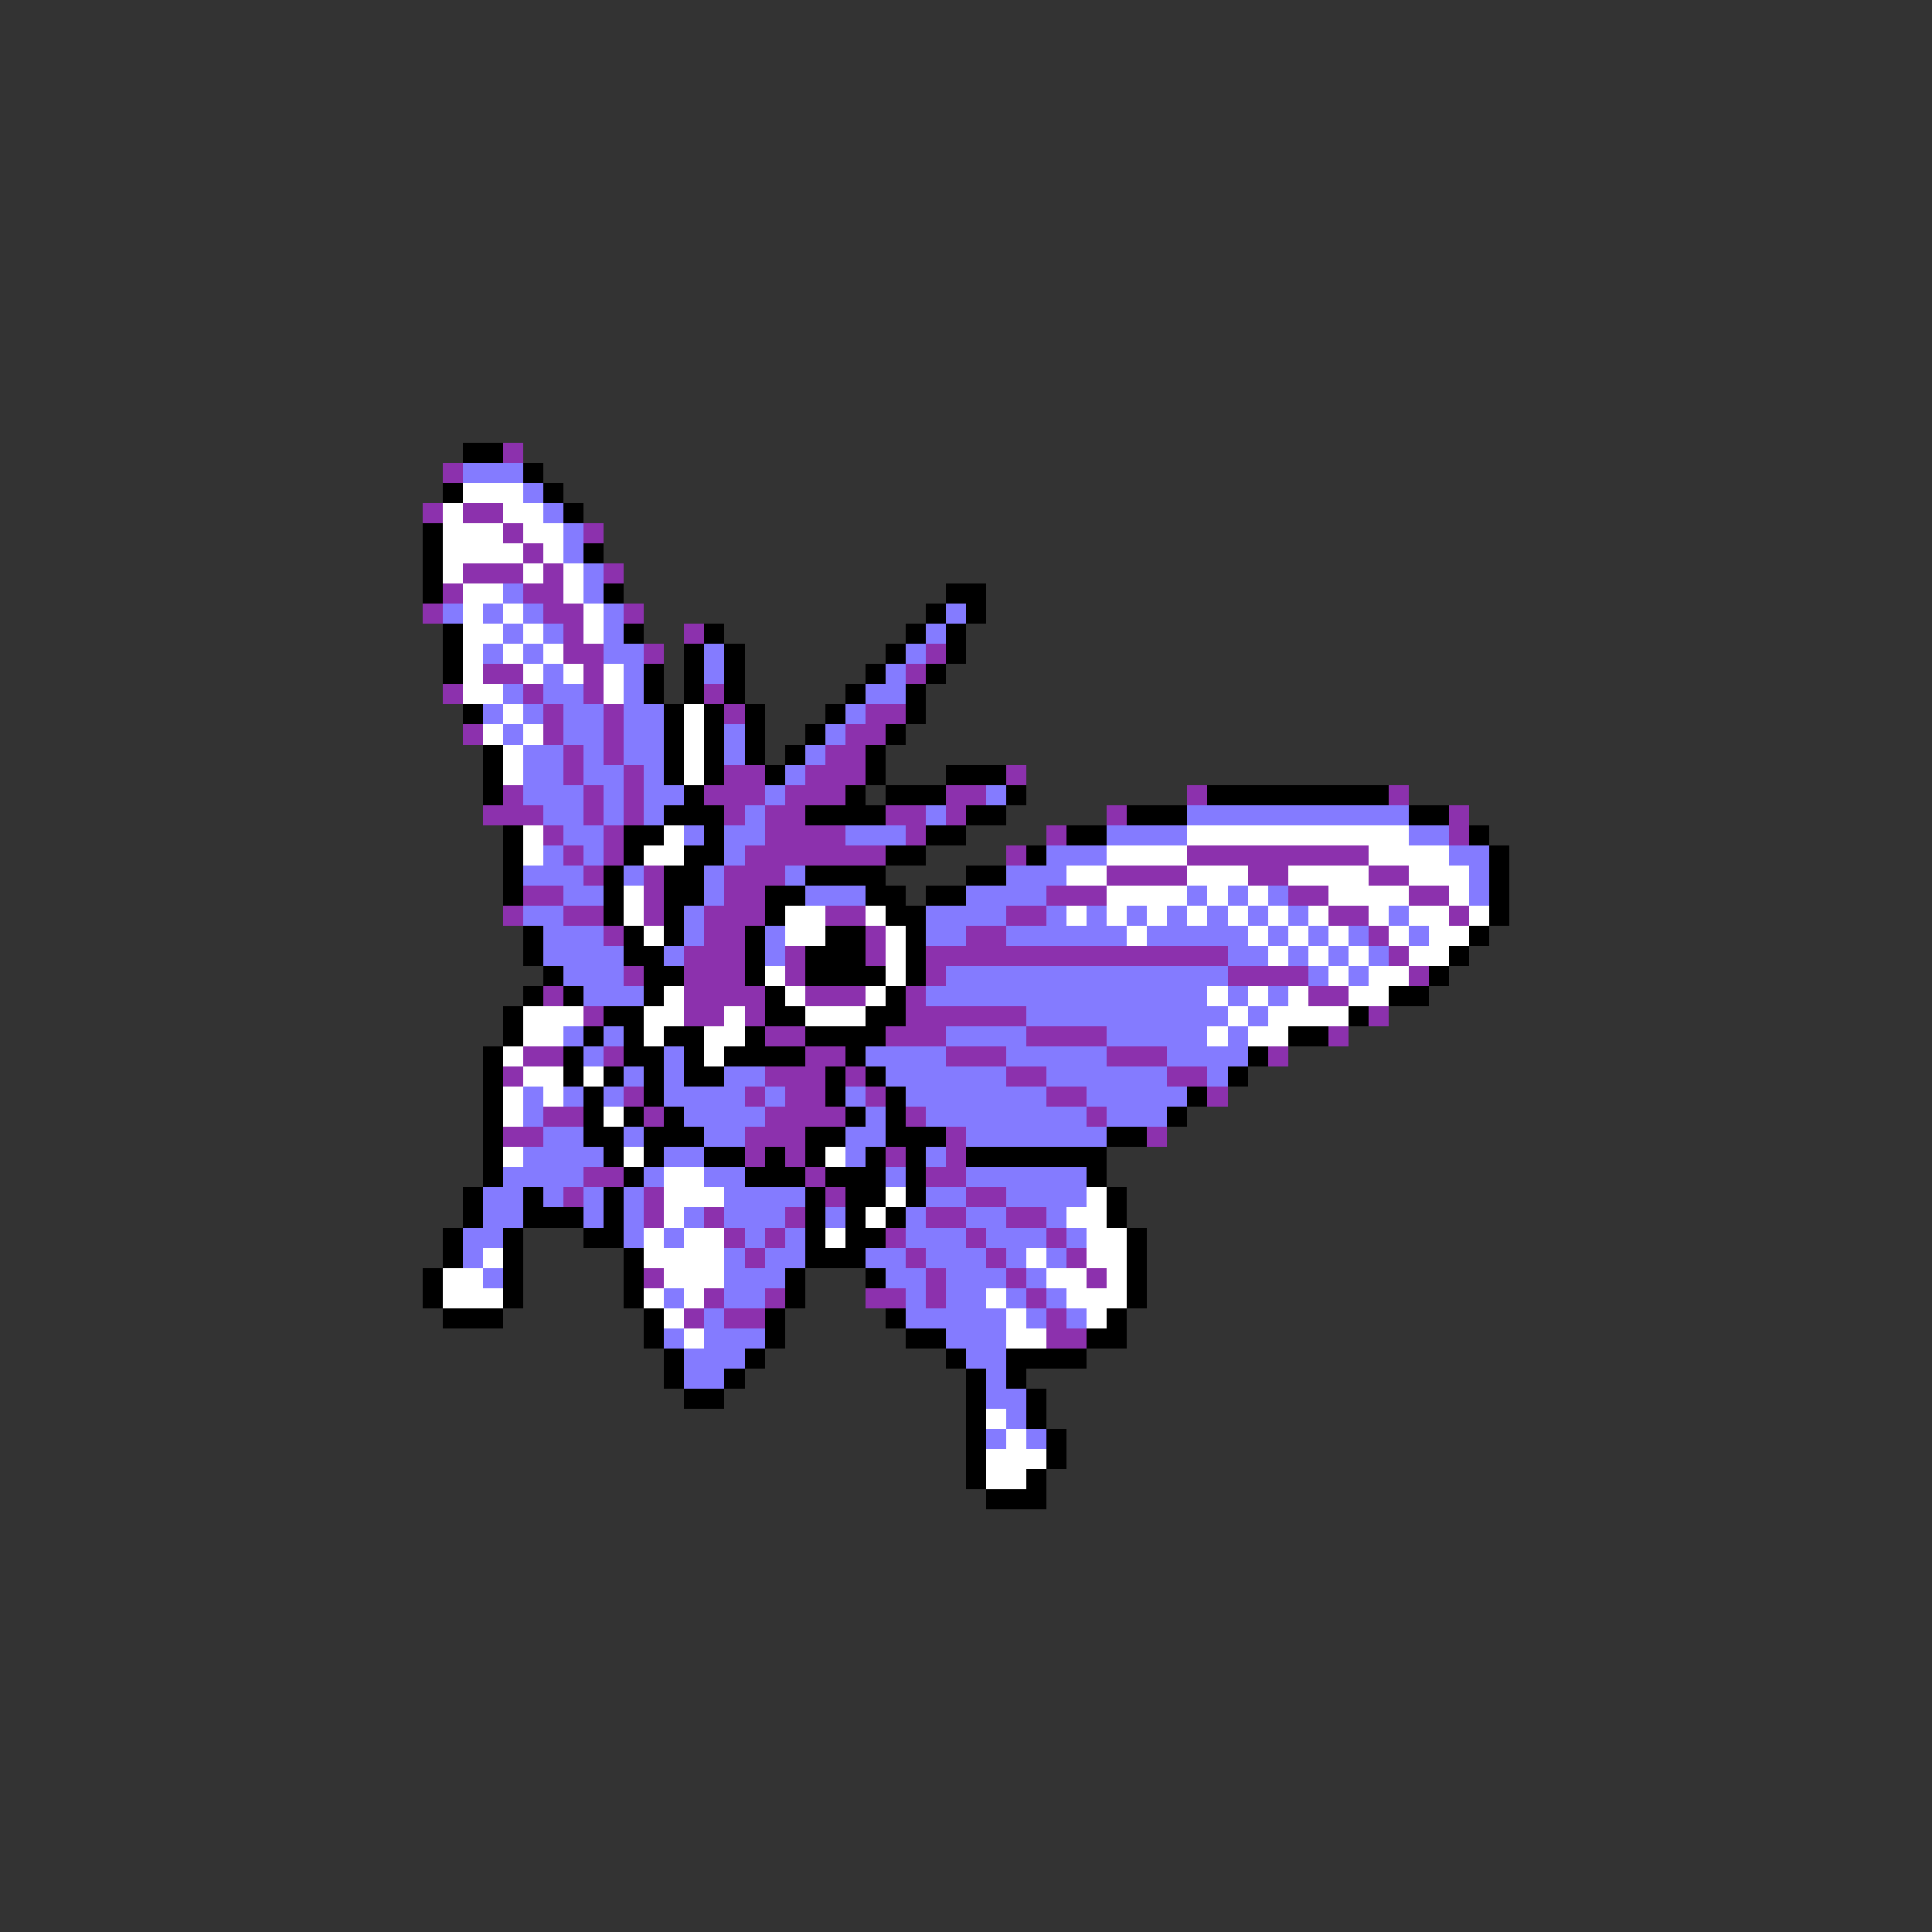 <svg xmlns="http://www.w3.org/2000/svg" viewBox="0 -0.5 96 96" shape-rendering="crispEdges">
<rect x="0" y="-0.5" width="96" height="96" fill="#333333" stroke="none"/>
<path stroke="#000000" d="M23 22h2M26 23h1M22 24h1M27 24h1M28 25h1M21 26h1M21 27h1M29 27h1M21 28h1M21 29h1M30 29h1M47 29h2M46 30h1M48 30h1M22 31h1M31 31h1M35 31h1M45 31h1M47 31h1M22 32h1M34 32h1M36 32h1M44 32h1M47 32h1M22 33h1M32 33h1M34 33h1M36 33h1M43 33h1M46 33h1M32 34h1M34 34h1M36 34h1M42 34h1M45 34h1M23 35h1M33 35h1M35 35h1M37 35h1M41 35h1M45 35h1M33 36h1M35 36h1M37 36h1M40 36h1M44 36h1M24 37h1M33 37h1M35 37h1M37 37h1M39 37h1M43 37h1M24 38h1M33 38h1M35 38h1M38 38h1M43 38h1M47 38h3M24 39h1M34 39h1M42 39h1M44 39h3M50 39h1M60 39h9M33 40h3M40 40h4M48 40h2M56 40h3M70 40h2M25 41h1M31 41h2M35 41h1M46 41h2M53 41h2M73 41h1M25 42h1M31 42h1M34 42h2M44 42h2M51 42h1M74 42h1M25 43h1M30 43h1M33 43h2M40 43h4M48 43h2M74 43h1M25 44h1M30 44h1M33 44h2M38 44h2M43 44h2M46 44h2M74 44h1M30 45h1M33 45h1M38 45h1M44 45h2M74 45h1M26 46h1M31 46h1M33 46h1M37 46h1M41 46h2M45 46h1M73 46h1M26 47h1M31 47h2M37 47h1M40 47h3M45 47h1M72 47h1M27 48h1M32 48h2M37 48h1M40 48h4M45 48h1M71 48h1M26 49h1M28 49h1M32 49h1M38 49h1M44 49h1M69 49h2M25 50h1M30 50h2M38 50h2M43 50h2M67 50h1M25 51h1M29 51h1M31 51h1M33 51h2M37 51h1M40 51h4M64 51h2M24 52h1M28 52h1M31 52h2M34 52h1M36 52h4M42 52h1M62 52h1M24 53h1M28 53h1M30 53h1M32 53h1M34 53h2M41 53h1M43 53h1M61 53h1M24 54h1M29 54h1M32 54h1M41 54h1M44 54h1M59 54h1M24 55h1M29 55h1M31 55h1M33 55h1M42 55h1M44 55h1M58 55h1M24 56h1M29 56h2M32 56h3M40 56h2M44 56h3M55 56h2M24 57h1M30 57h1M32 57h1M35 57h2M38 57h1M40 57h1M43 57h1M45 57h1M48 57h7M24 58h1M31 58h1M37 58h3M41 58h3M45 58h1M54 58h1M23 59h1M26 59h1M30 59h1M40 59h1M42 59h2M45 59h1M55 59h1M23 60h1M26 60h3M30 60h1M40 60h1M42 60h1M44 60h1M55 60h1M22 61h1M25 61h1M29 61h2M40 61h1M42 61h2M56 61h1M22 62h1M25 62h1M31 62h1M40 62h3M56 62h1M21 63h1M25 63h1M31 63h1M39 63h1M43 63h1M56 63h1M21 64h1M25 64h1M31 64h1M39 64h1M56 64h1M22 65h3M32 65h1M38 65h1M44 65h1M55 65h1M32 66h1M38 66h1M45 66h2M54 66h2M33 67h1M37 67h1M47 67h1M50 67h4M33 68h1M36 68h1M48 68h1M50 68h1M34 69h2M48 69h1M51 69h1M48 70h1M51 70h1M48 71h1M52 71h1M48 72h1M52 72h1M48 73h1M51 73h1M49 74h3" />
<path stroke="#8c31ad" d="M25 22h1M22 23h1M21 25h1M23 25h2M25 26h1M29 26h1M26 27h1M23 28h3M27 28h1M30 28h1M22 29h1M26 29h2M21 30h1M27 30h2M31 30h1M28 31h1M34 31h1M28 32h2M32 32h1M46 32h1M24 33h2M29 33h1M45 33h1M22 34h1M26 34h1M29 34h1M35 34h1M27 35h1M30 35h1M36 35h1M43 35h2M23 36h1M27 36h1M30 36h1M42 36h2M28 37h1M30 37h1M41 37h2M28 38h1M31 38h1M36 38h2M40 38h3M50 38h1M25 39h1M29 39h1M31 39h1M35 39h3M39 39h3M47 39h2M59 39h1M69 39h1M24 40h3M29 40h1M31 40h1M36 40h1M38 40h2M44 40h2M47 40h1M55 40h1M72 40h1M27 41h1M30 41h1M38 41h4M45 41h1M52 41h1M72 41h1M28 42h1M30 42h1M37 42h7M50 42h1M59 42h9M29 43h1M32 43h1M36 43h3M55 43h4M62 43h2M68 43h2M26 44h2M32 44h1M36 44h2M52 44h3M64 44h2M70 44h2M25 45h1M28 45h2M32 45h1M35 45h3M41 45h2M50 45h2M66 45h2M72 45h1M30 46h1M35 46h2M43 46h1M48 46h2M68 46h1M34 47h3M39 47h1M43 47h1M46 47h15M69 47h1M31 48h1M34 48h3M39 48h1M46 48h1M61 48h4M70 48h1M27 49h1M34 49h4M40 49h3M45 49h1M65 49h2M29 50h1M34 50h2M37 50h1M45 50h6M68 50h1M38 51h2M44 51h3M51 51h4M66 51h1M26 52h2M30 52h1M40 52h2M47 52h3M55 52h3M63 52h1M25 53h1M38 53h3M42 53h1M50 53h2M58 53h2M31 54h1M37 54h1M39 54h2M43 54h1M52 54h2M60 54h1M27 55h2M32 55h1M38 55h4M45 55h1M54 55h1M25 56h2M37 56h3M47 56h1M57 56h1M37 57h1M39 57h1M44 57h1M47 57h1M29 58h2M40 58h1M46 58h2M28 59h1M32 59h1M41 59h1M48 59h2M32 60h1M35 60h1M39 60h1M46 60h2M50 60h2M36 61h1M38 61h1M44 61h1M48 61h1M52 61h1M37 62h1M45 62h1M49 62h1M53 62h1M32 63h1M46 63h1M50 63h1M54 63h1M35 64h1M38 64h1M43 64h2M46 64h1M51 64h1M34 65h1M36 65h2M52 65h1M52 66h2" />
<path stroke="#847bff" d="M23 23h3M26 24h1M27 25h1M28 26h1M28 27h1M29 28h1M25 29h1M29 29h1M22 30h1M24 30h1M26 30h1M30 30h1M47 30h1M25 31h1M27 31h1M30 31h1M46 31h1M24 32h1M26 32h1M30 32h2M35 32h1M45 32h1M27 33h1M31 33h1M35 33h1M44 33h1M25 34h1M27 34h2M31 34h1M43 34h2M24 35h1M26 35h1M28 35h2M31 35h2M42 35h1M25 36h1M28 36h2M31 36h2M36 36h1M41 36h1M26 37h2M29 37h1M31 37h2M36 37h1M40 37h1M26 38h2M29 38h2M32 38h1M39 38h1M26 39h3M30 39h1M32 39h2M38 39h1M49 39h1M27 40h2M30 40h1M32 40h1M37 40h1M46 40h1M59 40h11M28 41h2M34 41h1M36 41h2M42 41h3M55 41h4M70 41h2M27 42h1M29 42h1M36 42h1M52 42h3M72 42h2M26 43h3M31 43h1M35 43h1M39 43h1M50 43h3M73 43h1M28 44h2M35 44h1M40 44h3M48 44h4M59 44h1M61 44h1M63 44h1M73 44h1M26 45h2M34 45h1M46 45h4M52 45h1M54 45h1M56 45h1M58 45h1M60 45h1M62 45h1M64 45h1M69 45h1M27 46h3M34 46h1M38 46h1M46 46h2M50 46h6M57 46h5M63 46h1M65 46h1M67 46h1M70 46h1M27 47h4M33 47h1M38 47h1M61 47h2M64 47h1M66 47h1M68 47h1M28 48h3M47 48h14M65 48h1M67 48h1M29 49h3M46 49h14M61 49h1M63 49h1M51 50h10M62 50h1M28 51h1M30 51h1M47 51h4M55 51h5M61 51h1M29 52h1M33 52h1M43 52h4M50 52h5M58 52h4M31 53h1M33 53h1M36 53h2M44 53h6M52 53h6M60 53h1M26 54h1M28 54h1M30 54h1M33 54h4M38 54h1M42 54h1M45 54h7M54 54h5M26 55h1M34 55h4M43 55h1M46 55h8M55 55h3M27 56h2M31 56h1M35 56h2M42 56h2M48 56h7M26 57h4M33 57h2M42 57h1M46 57h1M25 58h4M32 58h1M35 58h2M44 58h1M48 58h6M24 59h2M27 59h1M29 59h1M31 59h1M36 59h4M46 59h2M50 59h4M24 60h2M29 60h1M31 60h1M34 60h1M36 60h3M41 60h1M45 60h1M48 60h2M52 60h1M23 61h2M31 61h1M33 61h1M37 61h1M39 61h1M45 61h3M49 61h3M53 61h1M23 62h1M36 62h1M38 62h2M43 62h2M46 62h3M50 62h1M52 62h1M24 63h1M36 63h3M44 63h2M47 63h3M51 63h1M33 64h1M36 64h2M45 64h1M47 64h2M50 64h1M52 64h1M35 65h1M45 65h5M51 65h1M53 65h1M33 66h1M35 66h3M47 66h3M34 67h3M48 67h2M34 68h2M49 68h1M49 69h2M50 70h1M49 71h1M51 71h1" />
<path stroke="#ffffff" d="M23 24h3M22 25h1M25 25h2M22 26h3M26 26h2M22 27h4M27 27h1M22 28h1M26 28h1M28 28h1M23 29h2M28 29h1M23 30h1M25 30h1M29 30h1M23 31h2M26 31h1M29 31h1M23 32h1M25 32h1M27 32h1M23 33h1M26 33h1M28 33h1M30 33h1M23 34h2M30 34h1M25 35h1M34 35h1M24 36h1M26 36h1M34 36h1M25 37h1M34 37h1M25 38h1M34 38h1M26 41h1M33 41h1M59 41h11M26 42h1M32 42h2M55 42h4M68 42h4M53 43h2M59 43h3M64 43h4M70 43h3M31 44h1M55 44h4M60 44h1M62 44h1M66 44h4M72 44h1M31 45h1M39 45h2M43 45h1M53 45h1M55 45h1M57 45h1M59 45h1M61 45h1M63 45h1M65 45h1M68 45h1M70 45h2M73 45h1M32 46h1M39 46h2M44 46h1M56 46h1M62 46h1M64 46h1M66 46h1M69 46h1M71 46h2M44 47h1M63 47h1M65 47h1M67 47h1M70 47h2M38 48h1M44 48h1M66 48h1M68 48h2M33 49h1M39 49h1M43 49h1M60 49h1M62 49h1M64 49h1M67 49h2M26 50h3M32 50h2M36 50h1M40 50h3M61 50h1M63 50h4M26 51h2M32 51h1M35 51h2M60 51h1M62 51h2M25 52h1M35 52h1M26 53h2M29 53h1M25 54h1M27 54h1M25 55h1M30 55h1M25 57h1M31 57h1M41 57h1M33 58h2M33 59h3M44 59h1M54 59h1M33 60h1M43 60h1M53 60h2M32 61h1M34 61h2M41 61h1M54 61h2M24 62h1M32 62h4M51 62h1M54 62h2M22 63h2M33 63h3M52 63h2M55 63h1M22 64h3M32 64h1M34 64h1M49 64h1M53 64h3M33 65h1M50 65h1M54 65h1M34 66h1M50 66h2M49 70h1M50 71h1M49 72h3M49 73h2" />
</svg>